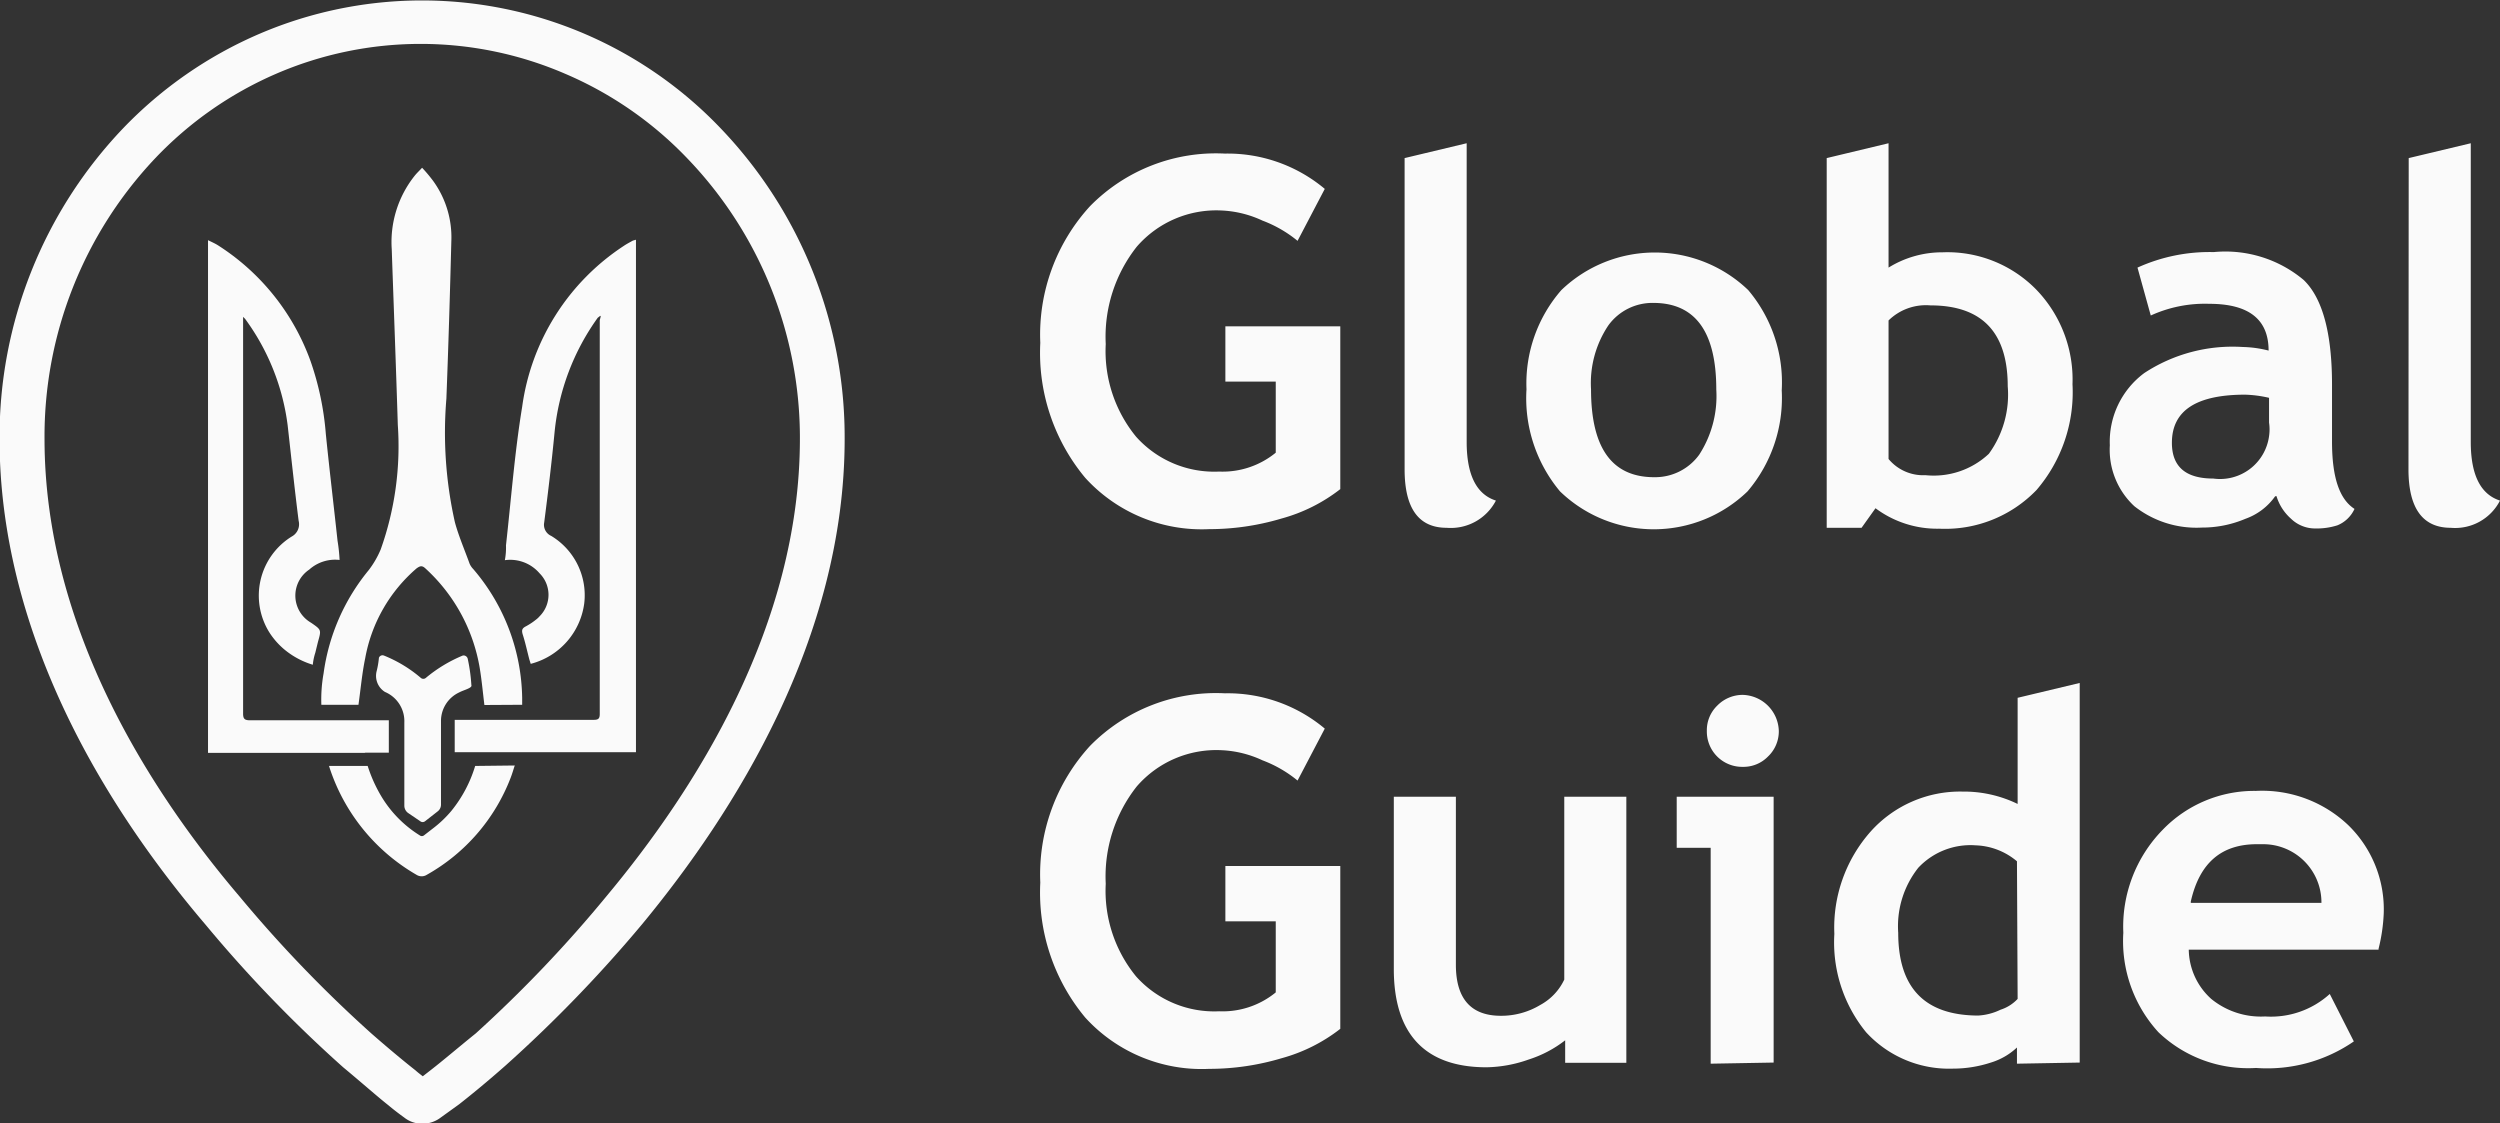 <svg id="Слой_1" data-name="Слой 1" xmlns="http://www.w3.org/2000/svg" viewBox="0 0 111.17 49.94"><rect x="0" y="0" width="111.17" height="49.94" fill="#333333" stroke="none"/><defs><style>.cls-1{fill:#fafafa;}</style></defs><path class="cls-1" d="M58.93,8.43l-1.21,2.31a5.52,5.52,0,0,0-1.56-.9,4.78,4.78,0,0,0-1.82-.45A4.68,4.68,0,0,0,50.57,11a6.46,6.46,0,0,0-1.38,4.33,6,6,0,0,0,1.35,4.12A4.66,4.66,0,0,0,54.23,21a3.73,3.73,0,0,0,2.52-.84V17H54.51V14.54h5.11v7.24A7.42,7.42,0,0,1,57,23.09a11.23,11.23,0,0,1-3.21.47,7,7,0,0,1-5.51-2.28,8.68,8.68,0,0,1-2-6A8.46,8.46,0,0,1,48.49,9.2a7.84,7.84,0,0,1,6-2.34A6.72,6.72,0,0,1,58.93,8.43Zm3.55-1.37,2.76-.66V19.68c0,1.46.43,2.33,1.3,2.61a2.26,2.26,0,0,1-2.19,1.21c-1.25,0-1.87-.87-1.87-2.6ZM67.9,17.34a6.32,6.32,0,0,1,1.55-4.41,6,6,0,0,1,8.31,0,6.36,6.36,0,0,1,1.49,4.46,6.4,6.4,0,0,1-1.52,4.49,6,6,0,0,1-8.34,0A6.46,6.46,0,0,1,67.9,17.34Zm2.87,0c0,2.61.93,3.91,2.81,3.91a2.42,2.42,0,0,0,2-1,4.8,4.8,0,0,0,.76-2.9c0-2.56-.93-3.85-2.8-3.85a2.42,2.42,0,0,0-2,1A4.61,4.61,0,0,0,70.77,17.34Zm12.65,5.29-.62.87H81.25V7.06L84,6.4v5.53a4.52,4.52,0,0,1,2.4-.68,5.53,5.53,0,0,1,4.19,1.68,5.76,5.76,0,0,1,1.59,4.19,6.67,6.67,0,0,1-1.6,4.7,5.64,5.64,0,0,1-4.33,1.72A4.58,4.58,0,0,1,83.42,22.63ZM84,14.28v6.16a2,2,0,0,0,1.64.72,3.58,3.58,0,0,0,2.82-.95,4.47,4.47,0,0,0,.84-3c0-2.4-1.14-3.6-3.44-3.6A2.37,2.37,0,0,0,84,14.28Zm17.19,7.82a2.74,2.74,0,0,1-1.32,1,4.94,4.94,0,0,1-1.94.39,4.46,4.46,0,0,1-3-.95,3.42,3.42,0,0,1-1.09-2.71,3.8,3.8,0,0,1,1.53-3.21,7.15,7.15,0,0,1,4.38-1.16,5,5,0,0,1,1.15.16c0-1.39-.88-2.08-2.64-2.08a5.79,5.79,0,0,0-2.6.52l-.59-2.13a7.74,7.74,0,0,1,3.39-.69,5.42,5.42,0,0,1,4,1.24c.84.81,1.26,2.37,1.26,4.65v2.53c0,1.58.32,2.56,1,3a1.43,1.43,0,0,1-.76.73,3.06,3.06,0,0,1-1,.14,1.54,1.54,0,0,1-1.07-.44,2.18,2.18,0,0,1-.64-1Zm-.27-4.38a5.4,5.4,0,0,0-1.06-.14c-2.18,0-3.26.71-3.26,2.14,0,1.06.61,1.59,1.84,1.59a2.2,2.2,0,0,0,2.48-1.88,2.08,2.08,0,0,0,0-.61Zm6.21-10.66,2.76-.66V19.68c0,1.46.43,2.33,1.3,2.61A2.24,2.24,0,0,1,109,23.5c-1.25,0-1.88-.87-1.88-2.6ZM58.93,32.43l-1.21,2.31a5.52,5.52,0,0,0-1.56-.9,4.78,4.78,0,0,0-1.82-.45A4.68,4.68,0,0,0,50.57,35a6.46,6.46,0,0,0-1.38,4.33,6,6,0,0,0,1.35,4.12A4.66,4.66,0,0,0,54.23,45a3.73,3.73,0,0,0,2.52-.84V41H54.51V38.54h5.11v7.24A7.42,7.42,0,0,1,57,47.09a11.23,11.23,0,0,1-3.21.47,7,7,0,0,1-5.51-2.28,8.68,8.68,0,0,1-2-6,8.46,8.46,0,0,1,2.21-6.08,7.84,7.84,0,0,1,6-2.34A6.72,6.72,0,0,1,58.93,32.43ZM69.62,47.29v-1a5.19,5.19,0,0,1-1.61.85,5.85,5.85,0,0,1-1.89.35C63.38,47.49,62,46,62,43.12V35.46h2.76v7.47c0,1.52.68,2.27,2,2.27a3.36,3.36,0,0,0,1.75-.48,2.49,2.49,0,0,0,1.07-1.13V35.46h2.76V47.29Zm7.9-16.36a1.65,1.65,0,0,1,1.6,1.6,1.54,1.54,0,0,1-.48,1.14,1.52,1.52,0,0,1-1.12.46,1.57,1.57,0,0,1-1.6-1.6,1.52,1.52,0,0,1,.46-1.12A1.58,1.58,0,0,1,77.52,30.93Zm-1.43,16.4v-9.6H74.58V35.46h4.31V47.28Zm13.62,0v-.72a2.94,2.94,0,0,1-1.16.67,5.43,5.43,0,0,1-1.69.27A5,5,0,0,1,83,45.93a6.31,6.31,0,0,1-1.41-4.37A6.44,6.44,0,0,1,83.21,37a5.34,5.34,0,0,1,4.08-1.77,5.46,5.46,0,0,1,2.45.55V31.06l2.76-.66V47.28Zm0-9a3,3,0,0,0-1.84-.71,3.18,3.18,0,0,0-2.55,1,4.19,4.19,0,0,0-.89,2.89c0,2.45,1.18,3.67,3.55,3.68a2.61,2.61,0,0,0,1-.26,1.79,1.79,0,0,0,.76-.48Zm16.08,3.93H97.35a3,3,0,0,0,1,2.19,3.49,3.49,0,0,0,2.4.78,3.89,3.89,0,0,0,2.87-1l1.07,2.11a6.79,6.79,0,0,1-4.35,1.18A5.77,5.77,0,0,1,96,45.93a6,6,0,0,1-1.56-4.42,6.16,6.16,0,0,1,1.75-4.58,5.66,5.66,0,0,1,4.14-1.73,5.56,5.56,0,0,1,4.13,1.54,5.22,5.22,0,0,1,1.56,3.9,7.73,7.73,0,0,1-.23,1.58Zm-8.35-2.08h5.81a2.59,2.59,0,0,0-2.57-2.61l-.3,0c-1.57,0-2.55.82-2.94,2.55Z" transform="translate(-0.02 -0.03)"/><path class="cls-1" d="M28.16,10.73c-.14.08-.28.15-.41.24a10.2,10.2,0,0,0-4.51,7.15c-.33,2-.49,4.1-.72,6.16a3,3,0,0,1-.05.66,1.72,1.72,0,0,1,1.54.58,1.35,1.35,0,0,1,0,1.92,1,1,0,0,1-.15.14,2.94,2.94,0,0,1-.47.31c-.15.08-.18.16-.13.34.12.37.2.75.3,1.13l.06.19A3.21,3.21,0,0,0,26,26.86a3.08,3.08,0,0,0-1.47-3,.54.54,0,0,1-.31-.6c.17-1.32.33-2.65.46-4a10.47,10.47,0,0,1,1.92-5.1l.09-.07c.09-.07,0,.14,0,.19v17.5c0,.21-.07.26-.27.26H20.24v1.44H28.3V10.69Z" transform="translate(-0.02 -0.03)"/><path class="cls-1" d="M21.56,31.38c-.07-.57-.12-1.12-.21-1.66a7.72,7.72,0,0,0-2.42-4.42c-.16-.15-.26-.08-.38,0a6.87,6.87,0,0,0-2.29,4c-.14.67-.2,1.36-.3,2.07H14.31a6.56,6.56,0,0,1,.1-1.4,9.15,9.15,0,0,1,2-4.58,4.11,4.11,0,0,0,.54-.93,13.67,13.67,0,0,0,.76-5.53c-.08-2.6-.18-5.21-.27-7.82a4.73,4.73,0,0,1,1-3.24c.1-.13.21-.23.35-.38a6.57,6.57,0,0,1,.48.57,4.27,4.27,0,0,1,.82,2.7c-.06,2.33-.13,4.67-.22,7a18.15,18.15,0,0,0,.38,5.5c.17.62.43,1.22.65,1.83a.78.78,0,0,0,.16.24,9,9,0,0,1,2.18,5.73v.31Z" transform="translate(-0.02 -0.03)"/><path class="cls-1" d="M16.24,33.5h1.07V32.06H11.15c-.24,0-.32-.05-.32-.3V14.12l.09.09a10.16,10.16,0,0,1,1.89,4.72c.16,1.42.31,2.84.49,4.26a.62.62,0,0,1-.31.7,3.09,3.09,0,0,0-1,4.25,3.34,3.34,0,0,0,.65.75,3.61,3.61,0,0,0,1.29.7,2.47,2.47,0,0,1,.11-.53l.12-.49c.15-.53.15-.53-.28-.83l-.11-.07a1.39,1.39,0,0,1,0-2.31,1.72,1.72,0,0,1,1.35-.43,7.15,7.15,0,0,0-.09-.85c-.17-1.58-.36-3.16-.52-4.74a12.89,12.89,0,0,0-.68-3.25,10.21,10.21,0,0,0-4.13-5.16c-.13-.08-.27-.14-.43-.22v22.8h7Z" transform="translate(-0.02 -0.03)"/><path class="cls-1" d="M17.14,30.8A1.41,1.41,0,0,1,18,32.16v3.7a.4.4,0,0,0,.18.33l.53.36a.17.17,0,0,0,.21,0l.55-.43a.38.38,0,0,0,.16-.31v-3.7a1.4,1.4,0,0,1,.81-1.29c.13-.07.28-.11.42-.18s.13-.11.12-.16a7.75,7.75,0,0,0-.16-1.15.19.19,0,0,0-.22-.15h0a6.33,6.33,0,0,0-1.65,1,.17.17,0,0,1-.21,0,5.92,5.92,0,0,0-1.65-1,.17.17,0,0,0-.22.1s0,0,0,0a3.83,3.83,0,0,1-.1.59A.84.84,0,0,0,17.14,30.8Z" transform="translate(-0.02 -0.03)"/><path class="cls-1" d="M21.15,34.09a5.84,5.84,0,0,1-1.06,2,5,5,0,0,1-.82.78l-.4.31a.15.15,0,0,1-.18,0h0A5.18,5.18,0,0,1,17,35.48a6.45,6.45,0,0,1-.63-1.39H14.65a8.58,8.58,0,0,0,3.89,4.84.43.43,0,0,0,.46,0,8.4,8.4,0,0,0,3.73-4.32c.07-.18.12-.36.18-.54Z" transform="translate(-0.02 -0.03)"/><path class="cls-1" d="M18.8,50a1.27,1.27,0,0,1-.81-.28c-.21-.15-.46-.34-.71-.55-.47-.37-1.18-1-2-1.68a58.91,58.91,0,0,1-6.11-6.33C3.18,34.13,0,26.66,0,19.55A19.88,19.88,0,0,1,5.49,5.74h0a18.55,18.55,0,0,1,6.1-4.22A18.35,18.35,0,0,1,32.07,5.74a19.86,19.86,0,0,1,5.51,13.81c0,8.88-4.92,16.63-9,21.57a60.57,60.57,0,0,1-6.1,6.31c-.77.68-1.5,1.28-2.05,1.71l-.86.62A1.34,1.34,0,0,1,18.8,50Zm.32-1.87,0,0ZM6.91,7.08A18,18,0,0,0,2,19.55c0,8.39,4.71,15.69,8.66,20.33A57.84,57.84,0,0,0,16.55,46c.8.7,1.48,1.26,1.95,1.63.11.1.22.18.32.26l.36-.28c.53-.41,1.22-1,2-1.63A57.52,57.52,0,0,0,27,39.87c3.92-4.7,8.59-12,8.59-20.32a17.93,17.93,0,0,0-5-12.47,16.42,16.42,0,0,0-5.44-3.77,16.21,16.21,0,0,0-12.85,0A16.4,16.4,0,0,0,6.91,7.08Z" transform="translate(-0.02 -0.03)"/></svg>
